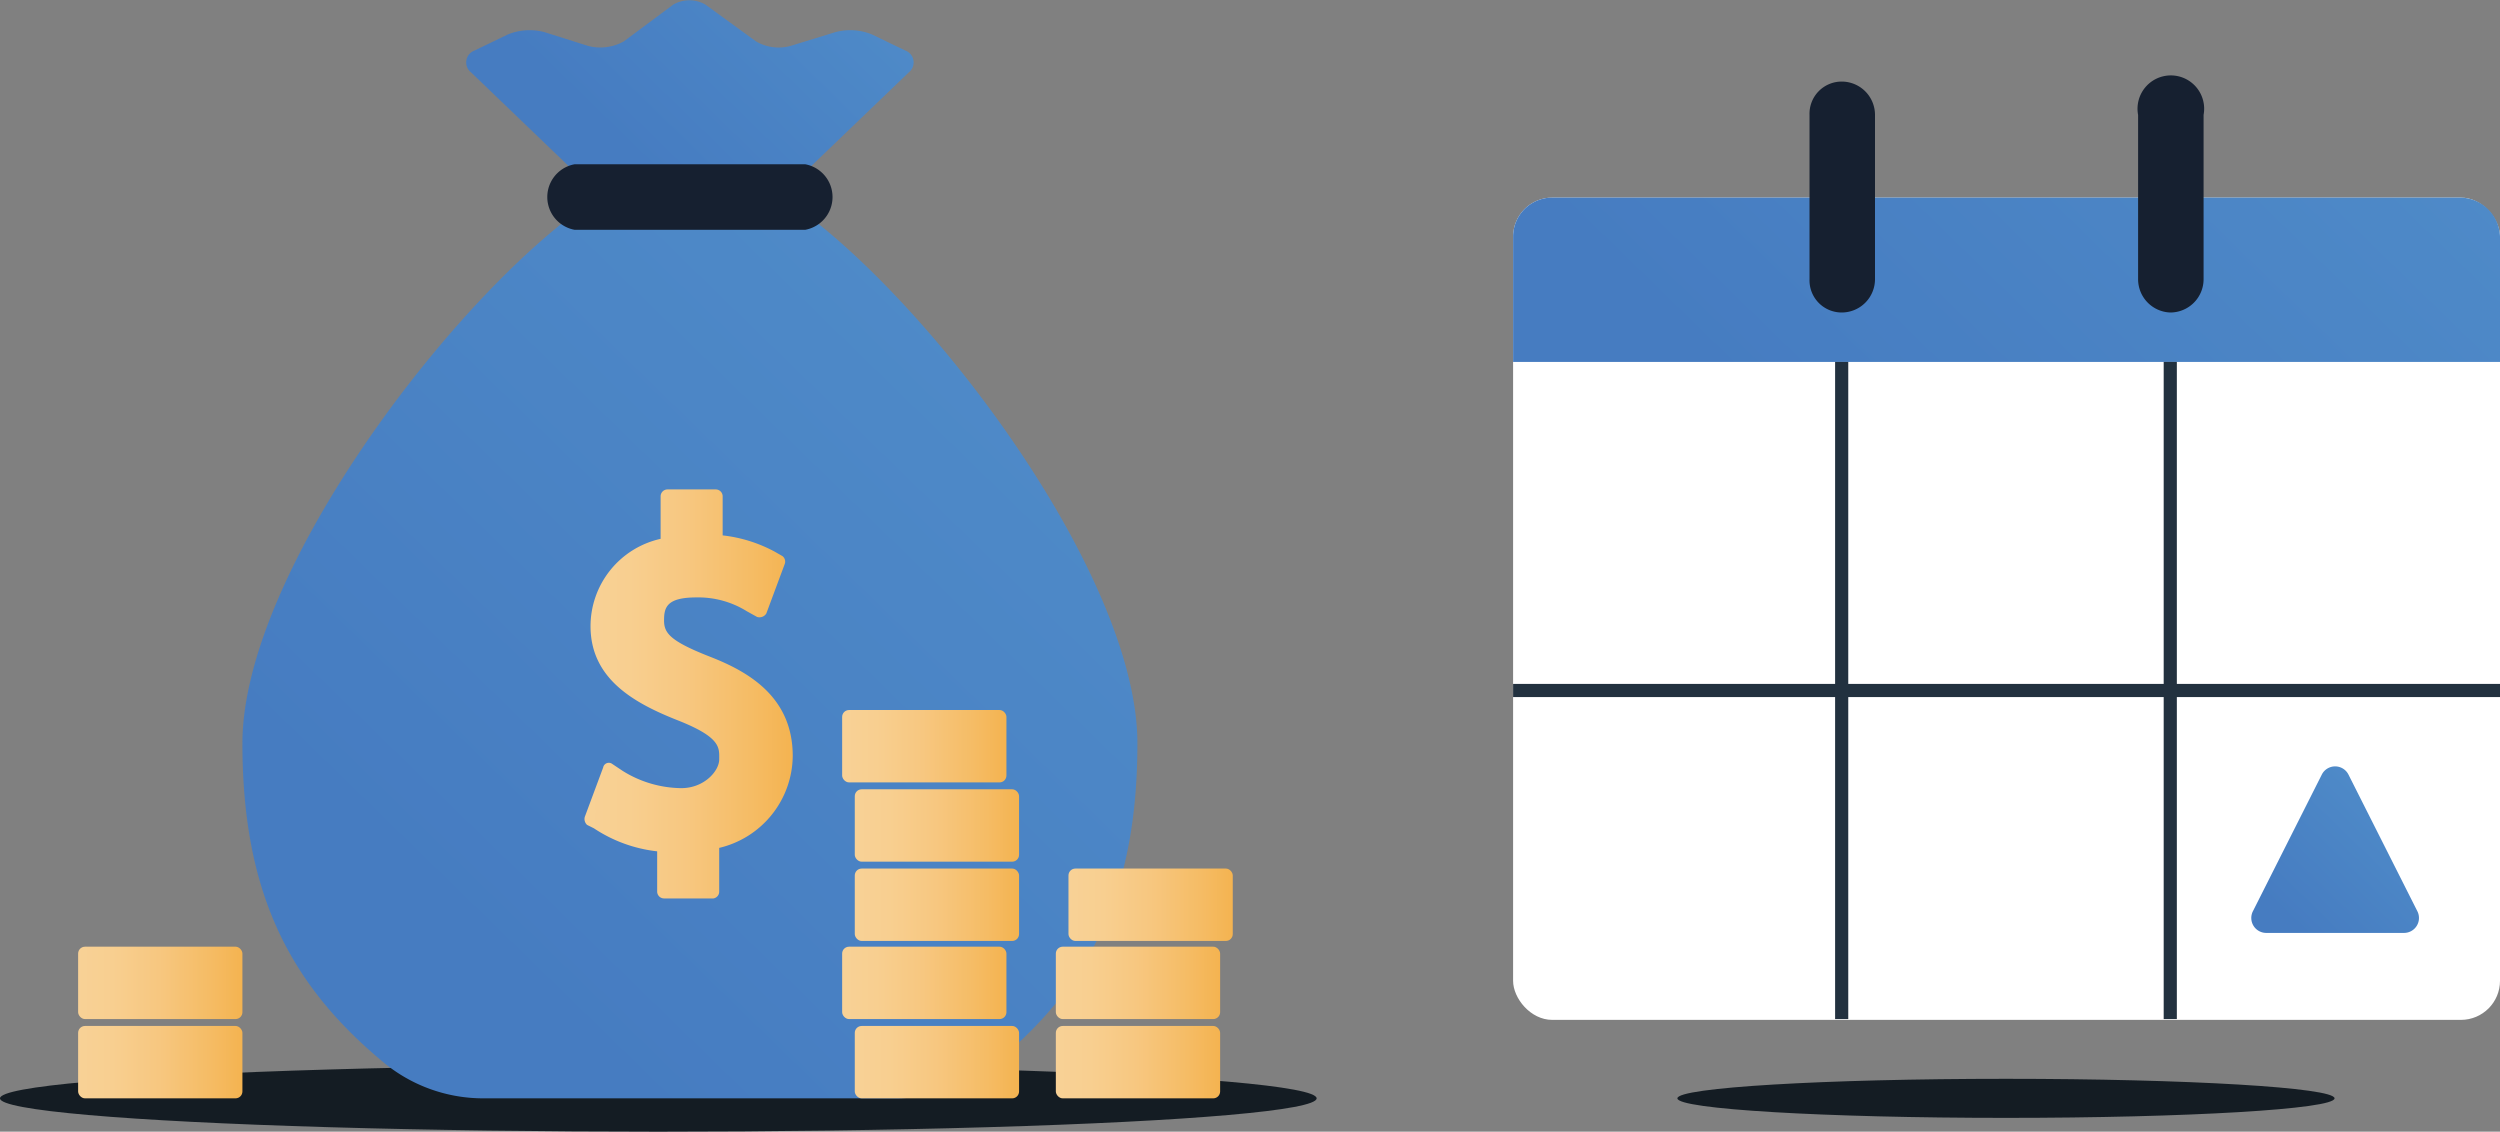<svg xmlns="http://www.w3.org/2000/svg" xmlns:xlink="http://www.w3.org/1999/xlink" viewBox="0 0 217.6 98.5"><rect x="0" y="0" width="217.6" height="98.5" fill="#808080" stroke="none"/><defs><linearGradient id="Business" x1="122.31" y1="-0.22" x2="41.73" y2="82.59" gradientUnits="userSpaceOnUse"><stop offset="0" stop-color="#5494cd"/><stop offset="1" stop-color="#467cc1"/></linearGradient><linearGradient id="Business-2" x1="81.87" y1="-16.99" x2="53.53" y2="12.13" xlink:href="#Business"/><linearGradient id="linear-gradient" x1="50.88" y1="60.39" x2="69.02" y2="60.39" gradientUnits="userSpaceOnUse"><stop offset="0" stop-color="#f8d196"/><stop offset="0.21" stop-color="#f8cf90"/><stop offset="0.49" stop-color="#f7c780"/><stop offset="0.8" stop-color="#f5bc65"/><stop offset="1" stop-color="#f4b350"/></linearGradient><linearGradient id="linear-gradient-2" x1="6.79" y1="92.45" x2="21.1" y2="92.45" xlink:href="#linear-gradient"/><linearGradient id="linear-gradient-3" x1="6.79" y1="85.58" x2="21.1" y2="85.58" xlink:href="#linear-gradient"/><linearGradient id="linear-gradient-4" x1="74.43" y1="92.45" x2="88.75" y2="92.45" xlink:href="#linear-gradient"/><linearGradient id="linear-gradient-5" x1="73.29" y1="85.58" x2="87.6" y2="85.58" xlink:href="#linear-gradient"/><linearGradient id="linear-gradient-6" x1="74.43" y1="78.71" x2="88.75" y2="78.71" xlink:href="#linear-gradient"/><linearGradient id="linear-gradient-7" x1="91.9" y1="92.45" x2="106.21" y2="92.45" xlink:href="#linear-gradient"/><linearGradient id="linear-gradient-8" x1="91.9" y1="85.58" x2="106.21" y2="85.58" xlink:href="#linear-gradient"/><linearGradient id="linear-gradient-9" x1="93.04" y1="78.71" x2="107.36" y2="78.71" xlink:href="#linear-gradient"/><linearGradient id="linear-gradient-10" x1="74.43" y1="71.84" x2="88.75" y2="71.84" xlink:href="#linear-gradient"/><linearGradient id="linear-gradient-11" x1="73.29" y1="64.97" x2="87.6" y2="64.97" xlink:href="#linear-gradient"/><linearGradient id="Business-3" x1="228.61" y1="-30.13" x2="158.58" y2="41.83" xlink:href="#Business"/><linearGradient id="Business-4" x1="215.35" y1="64.55" x2="199.77" y2="80.57" xlink:href="#Business"/></defs><title>MonatlicheZahlung</title><g id="Ebene_2" data-name="Ebene 2"><g id="Startseite"><g id="Slider_3" data-name="Slider 3"><g id="MonatlicheZahlung"><ellipse cx="57.3" cy="95.6" rx="57.3" ry="2.9" style="fill:#141c23"/><ellipse cx="174.6" cy="95.6" rx="28.6" ry="1.7" style="fill:#141c23"/><path d="M68.1,17.2H52C40.2,24.8,21.1,49.6,21.1,64.7c0,12.7,3.9,20.8,12.2,27.7a13.6,13.6,0,0,0,8.8,3.2H77.9a13.7,13.7,0,0,0,8.9-3.2C95.1,85.5,99,77.4,99,64.7,99,49.6,79.9,24.8,68.1,17.2Z" style="fill:url(#Business)"/><path d="M75.9,3a5,5,0,0,0-3.2-.2L68.8,4a3.9,3.9,0,0,1-3-.4L61.4.4a2.8,2.8,0,0,0-2.8,0L54.3,3.6a4.2,4.2,0,0,1-3.1.4L47.4,2.8a5,5,0,0,0-3.2.2L41.3,4.4A1.1,1.1,0,0,0,41,6.3L51.1,16A5,5,0,0,0,54,17.2H66A5.3,5.3,0,0,0,69,16L79.1,6.3a1.1,1.1,0,0,0-.3-1.9Z" style="fill:url(#Business-2)"/><path d="M61.9,57.2c-3.6-1.4-4.1-2.1-4.1-3.2s.2-2,2.8-2A8,8,0,0,1,65,53.2l.9.5a.7.7,0,0,0,.8-.3l1.6-4.3a.6.6,0,0,0-.2-.7l-.7-.4a12.5,12.5,0,0,0-4.5-1.4V43.2a.6.6,0,0,0-.6-.6H58.1a.6.6,0,0,0-.6.6v3.7a7.8,7.8,0,0,0-6.1,7.6c0,4.6,3.8,6.7,7.6,8.2s3.6,2.4,3.6,3.4-1.3,2.5-3.3,2.5a9.8,9.8,0,0,1-5.1-1.5l-.9-.6a.5.5,0,0,0-.8.3l-1.6,4.3a.7.7,0,0,0,.2.7l.6.3a12.4,12.4,0,0,0,5.5,2v3.5a.6.6,0,0,0,.6.6h4.3a.6.6,0,0,0,.5-.6V73.8a8.3,8.3,0,0,0,6.4-8C69,60.7,65.2,58.5,61.9,57.2Z" style="fill:url(#linear-gradient)"/><path d="M70.1,20H50a2.9,2.9,0,0,1,0-5.7H70.1a2.9,2.9,0,0,1,0,5.7Z" style="fill:#162030"/><rect x="6.8" y="89.3" width="14.3" height="6.3" rx="0.6" ry="0.6" style="fill:url(#linear-gradient-2)"/><rect x="6.8" y="82.4" width="14.3" height="6.3" rx="0.6" ry="0.6" style="fill:url(#linear-gradient-3)"/><rect x="74.4" y="89.3" width="14.3" height="6.3" rx="0.6" ry="0.6" style="fill:url(#linear-gradient-4)"/><rect x="73.3" y="82.4" width="14.3" height="6.3" rx="0.6" ry="0.6" style="fill:url(#linear-gradient-5)"/><rect x="74.4" y="75.6" width="14.3" height="6.3" rx="0.6" ry="0.6" style="fill:url(#linear-gradient-6)"/><rect x="91.9" y="89.3" width="14.3" height="6.3" rx="0.6" ry="0.6" style="fill:url(#linear-gradient-7)"/><rect x="91.9" y="82.4" width="14.3" height="6.3" rx="0.6" ry="0.6" style="fill:url(#linear-gradient-8)"/><rect x="93" y="75.6" width="14.3" height="6.3" rx="0.6" ry="0.6" style="fill:url(#linear-gradient-9)"/><rect x="74.4" y="68.7" width="14.3" height="6.3" rx="0.6" ry="0.6" style="fill:url(#linear-gradient-10)"/><rect x="73.3" y="61.8" width="14.3" height="6.3" rx="0.6" ry="0.6" style="fill:url(#linear-gradient-11)"/><rect x="131.7" y="17.2" width="85.9" height="71.57" rx="3.4" ry="3.4" style="fill:#fff"/><path d="M214.1,17.2h-79a3.4,3.4,0,0,0-3.4,3.4V31.5h85.9V20.6A3.5,3.5,0,0,0,214.1,17.2Z" style="fill:url(#Business-3)"/><path d="M160.3,27.2a2.8,2.8,0,0,1-2.8-2.9V10a2.8,2.8,0,0,1,2.8-2.9,2.9,2.9,0,0,1,2.9,2.9V24.3A2.9,2.9,0,0,1,160.3,27.2Z" style="fill:#162030"/><path d="M188.9,27.2a2.9,2.9,0,0,1-2.8-2.9V10a2.9,2.9,0,1,1,5.7,0V24.3A2.9,2.9,0,0,1,188.9,27.2Z" style="fill:#162030"/><line x1="188.9" y1="88.7" x2="188.9" y2="31.5" style="fill:none;stroke:#22313f;stroke-miterlimit:10;stroke-width:1.145px"/><line x1="131.7" y1="60.1" x2="217.6" y2="60.1" style="fill:none;stroke:#22313f;stroke-miterlimit:10;stroke-width:1.145px"/><line x1="160.3" y1="88.7" x2="160.3" y2="31.5" style="fill:none;stroke:#22313f;stroke-miterlimit:10;stroke-width:1.145px"/><path d="M202.1,67.4l-6,11.9a1.3,1.3,0,0,0,1.2,1.9h11.9a1.3,1.3,0,0,0,1.2-1.9l-6-11.9A1.3,1.3,0,0,0,202.1,67.4Z" style="fill:url(#Business-4)"/></g></g></g></g></svg>